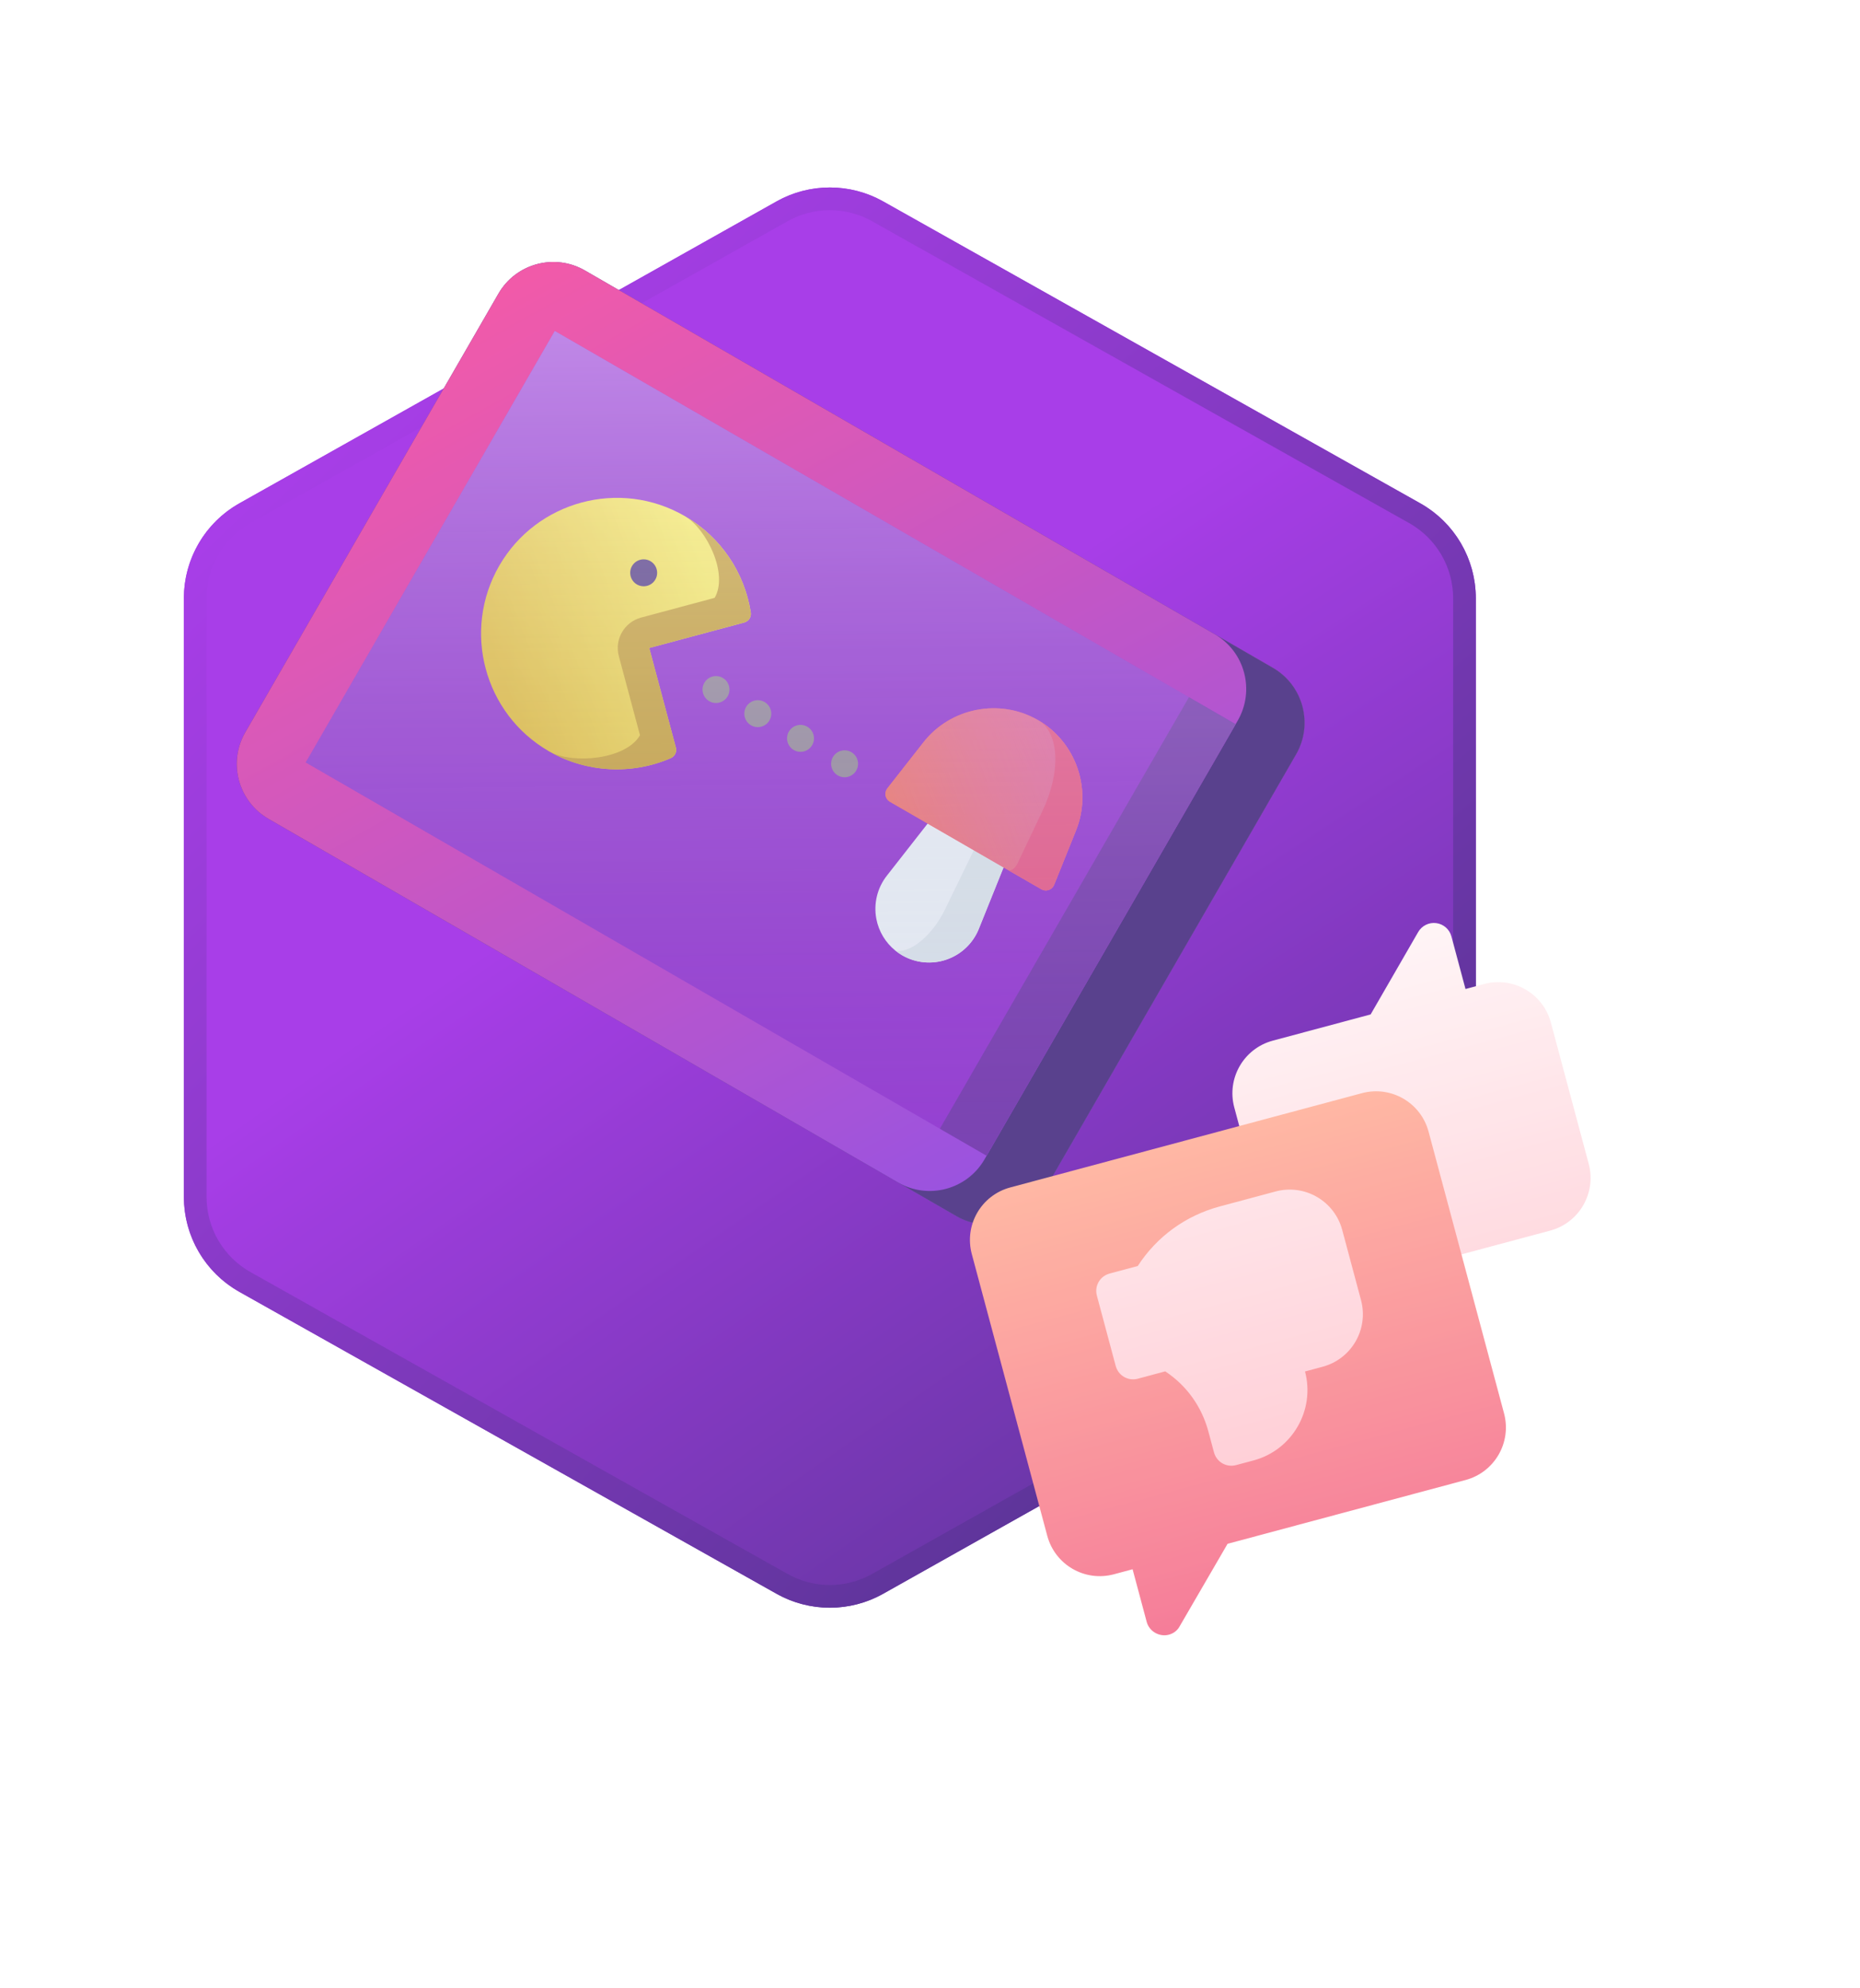 <svg width="205" height="219" viewBox="0 0 205 219" fill="none" xmlns="http://www.w3.org/2000/svg">
<g opacity="0.8">
<g filter="url(#filter0_d)">
<path d="M85.584 22.193C89.234 20.142 93.689 20.142 97.339 22.193L156.535 55.451C160.317 57.575 162.657 61.575 162.657 65.913V131.868C162.657 136.206 160.317 140.205 156.535 142.33L97.339 175.588C93.689 177.639 89.234 177.639 85.584 175.588L26.388 142.33C22.606 140.205 20.266 136.206 20.266 131.868V65.913C20.266 61.575 22.606 57.575 26.388 55.451L85.584 22.193Z" fill="url(#paint0_radial)"/>
<path d="M96.727 23.282L155.923 56.541C159.311 58.444 161.407 62.027 161.407 65.913V131.868C161.407 135.754 159.311 139.337 155.923 141.24L96.727 174.498C93.457 176.335 89.466 176.335 86.196 174.498L27 141.24C23.613 139.337 21.516 135.754 21.516 131.868V65.913C21.516 62.027 23.613 58.444 27 56.541L86.196 23.282C89.466 21.445 93.457 21.445 96.727 23.282Z" stroke="url(#paint1_radial)" stroke-width="2.5"/>
</g>
<g clip-path="url(#clip0)">
<path d="M142.852 83.105L114.945 131.442C113.023 134.771 108.75 135.915 105.418 133.992L29.585 90.21C26.254 88.286 25.108 84.014 27.03 80.685L54.938 32.348C56.86 29.019 61.134 27.873 64.465 29.796L140.298 73.579C143.629 75.502 144.774 79.776 142.852 83.105V83.105Z" fill="#301270"/>
<path d="M142.852 83.105L114.945 131.442C113.023 134.771 108.75 135.915 105.418 133.992L29.585 90.21C26.254 88.286 25.108 84.014 27.03 80.685L54.938 32.348C56.86 29.019 61.134 27.873 64.465 29.796L140.298 73.579C143.629 75.502 144.774 79.776 142.852 83.105V83.105Z" fill="url(#paint2_linear)"/>
<path d="M142.852 83.105L114.945 131.442C113.023 134.771 108.75 135.915 105.418 133.992L98.983 130.276C102.319 132.202 106.584 131.061 108.509 127.727L136.417 79.39C138.343 76.053 137.199 71.789 133.862 69.863L140.298 73.579C143.629 75.502 144.774 79.776 142.852 83.105V83.105Z" fill="#301270"/>
<path d="M61.143 36.46L136.188 79.787L108.74 127.329L33.695 84.002L61.143 36.46Z" fill="#7F0BCF"/>
<path opacity="0.8" d="M131.037 76.813L136.188 79.787L108.74 127.329L103.588 124.355L131.037 76.813Z" fill="#301270" fill-opacity="0.58"/>
<path d="M104.32 105.718C102.701 106.277 100.921 106.105 99.437 105.249C99.168 105.093 98.912 104.918 98.674 104.723C97.601 103.857 96.857 102.631 96.59 101.255C96.264 99.57 96.683 97.829 97.742 96.479L102.944 89.836C103.248 89.448 103.793 89.342 104.22 89.589L110.608 93.276C111.035 93.523 111.215 94.048 111.032 94.505L107.881 102.333C107.242 103.924 105.943 105.159 104.32 105.718Z" fill="#EEF6FF"/>
<path d="M107.881 102.333C107.242 103.924 105.943 105.158 104.32 105.718C102.701 106.277 100.921 106.105 99.437 105.249C99.168 105.093 98.912 104.918 98.674 104.723C99.377 104.882 100.267 104.6 101.197 103.914C102.336 103.076 103.416 101.716 104.159 100.184L107.821 92.651C108.034 92.211 108.034 91.79 107.819 91.666L110.608 93.276C111.035 93.523 111.215 94.048 111.032 94.505L107.881 102.333Z" fill="#DAE6EF"/>
<path d="M115.588 98.046C115.316 98.141 115.017 98.11 114.768 97.967L98.078 88.331C97.831 88.188 97.655 87.945 97.601 87.662C97.546 87.381 97.616 87.089 97.793 86.862L101.774 81.783C104.769 77.959 110.197 76.906 114.4 79.332C114.436 79.353 114.474 79.375 114.509 79.398C118.635 81.851 120.391 87.027 118.592 91.493L116.183 97.479C116.076 97.747 115.859 97.953 115.588 98.046V98.046Z" fill="#FF455C"/>
<path d="M115.588 98.046C115.316 98.141 115.017 98.11 114.768 97.967L98.078 88.331C97.831 88.188 97.655 87.945 97.601 87.662C97.546 87.381 97.616 87.089 97.793 86.862L101.774 81.783C104.769 77.959 110.197 76.906 114.4 79.332C114.436 79.353 114.474 79.375 114.509 79.398C118.635 81.851 120.391 87.027 118.592 91.493L116.183 97.479C116.076 97.747 115.859 97.953 115.588 98.046V98.046Z" fill="url(#paint3_linear)"/>
<path d="M115.588 98.046C115.316 98.141 115.017 98.11 114.768 97.967L111.095 95.846C111.234 95.926 111.428 95.896 111.628 95.76C111.827 95.626 112.012 95.401 112.136 95.143L114.89 89.356C116.931 85.068 116.761 80.826 114.509 79.398C118.635 81.851 120.391 87.027 118.592 91.494L116.183 97.479C116.076 97.747 115.859 97.953 115.588 98.046V98.046Z" fill="#E93772"/>
<path d="M73.928 83.526C69.64 85.386 64.674 85.125 60.613 82.831C60.571 82.809 60.532 82.786 60.492 82.764C53.353 78.642 50.898 69.475 55.023 62.329C59.148 55.185 68.315 52.725 75.455 56.847C75.493 56.869 75.529 56.89 75.566 56.914C79.432 59.187 82.046 63.03 82.747 67.471C82.826 67.972 82.515 68.451 82.025 68.583L71.555 71.391L74.491 82.362C74.618 82.835 74.378 83.331 73.928 83.526V83.526Z" fill="url(#paint4_linear)"/>
<path d="M73.928 83.526C69.64 85.386 64.674 85.125 60.614 82.831C63.197 84.202 68.989 83.683 70.536 81.003L68.204 72.286C67.709 70.438 68.806 68.538 70.654 68.042L78.768 65.865C80.294 63.222 77.901 58.369 75.566 56.913C79.432 59.187 82.046 63.03 82.747 67.471C82.826 67.972 82.515 68.451 82.025 68.582L71.555 71.39L74.491 82.361C74.618 82.835 74.378 83.331 73.928 83.526V83.526Z" fill="#C19311"/>
<path d="M70.201 64.392C70.911 64.802 71.818 64.559 72.228 63.85C72.638 63.14 72.394 62.233 71.684 61.823C70.974 61.413 70.066 61.656 69.656 62.365C69.247 63.074 69.49 63.982 70.201 64.392Z" fill="#301270"/>
<path d="M79.655 74.684C78.945 74.274 78.037 74.517 77.627 75.227C77.218 75.936 77.462 76.843 78.172 77.253C78.882 77.663 79.79 77.421 80.199 76.711C80.609 76.002 80.365 75.094 79.655 74.684Z" fill="#7F7289"/>
<path d="M84.262 77.34C83.552 76.93 82.644 77.173 82.234 77.882C81.825 78.592 82.068 79.499 82.779 79.909C83.489 80.319 84.397 80.076 84.806 79.367C85.216 78.658 84.972 77.75 84.262 77.34Z" fill="#7F7289"/>
<path d="M88.971 80.062C88.26 79.652 87.353 79.895 86.943 80.604C86.533 81.314 86.777 82.221 87.487 82.631C88.198 83.041 89.105 82.798 89.515 82.089C89.924 81.38 89.681 80.472 88.971 80.062Z" fill="#7F7289"/>
<path d="M93.828 82.863C93.118 82.453 92.21 82.696 91.8 83.405C91.391 84.115 91.634 85.022 92.344 85.432C93.055 85.842 93.962 85.599 94.372 84.89C94.782 84.18 94.538 83.273 93.828 82.863Z" fill="#7F7289"/>
<path d="M61.143 36.46L136.188 79.787L108.74 127.329L33.695 84.002L61.143 36.46Z" fill="url(#paint5_linear)"/>
</g>
<g clip-path="url(#clip1)">
<path d="M140.07 129.336L133.929 130.982C129.96 132.045 126.52 134.431 124.164 137.738L121.791 138.374C119.626 138.954 118.383 141.107 118.963 143.272L121.034 150.997C121.614 153.162 123.766 154.405 125.931 153.825L128.025 153.264C129.607 154.522 130.715 156.226 131.253 158.237L131.864 160.515C132.444 162.681 134.631 164.052 136.796 163.472L138.728 162.954C143.39 161.705 146.369 157.207 146.087 152.564L146.28 152.513C150.539 151.372 153.076 146.976 151.935 142.717L149.865 134.992C148.724 130.733 144.329 128.195 140.07 129.336ZM163.58 108.409L161.52 108.961L159.968 103.167C159.759 102.386 159.098 101.807 158.298 101.702C157.501 101.596 156.711 101.981 156.305 102.684L151.064 111.762L140.275 114.653C137.08 115.509 135.178 118.805 136.034 122L137.103 125.991C137.389 127.059 138.485 127.691 139.552 127.405L151.14 124.3C152.204 124.015 153.304 124.65 153.589 125.714L156.694 137.302C156.98 138.37 158.076 139.002 159.143 138.716L170.86 135.576C174.055 134.72 175.958 131.425 175.102 128.23L170.927 112.65C170.071 109.455 166.775 107.552 163.58 108.409Z" fill="url(#paint6_linear)"/>
<g filter="url(#filter1_d)">
<path d="M150.105 120.437L111.35 130.822C108.143 131.681 106.249 134.963 107.108 138.169L115.423 169.199C116.282 172.405 119.563 174.3 122.769 173.441L124.829 172.889L126.382 178.683C126.671 179.763 127.805 180.371 128.831 180.096C129.333 179.962 129.783 179.634 130.027 179.155L135.297 170.084L161.525 163.056C164.731 162.197 166.626 158.915 165.767 155.709L157.452 124.679C156.593 121.473 153.311 119.578 150.105 120.437ZM150.004 143.235C150.863 146.441 148.968 149.722 145.762 150.581L143.831 151.099C144.969 155.348 142.424 159.756 138.176 160.894L136.244 161.412C135.163 161.702 134.085 161.079 133.795 159.998L133.185 157.719C132.45 154.976 130.791 152.647 128.427 151.086L125.414 151.894C124.332 152.184 123.255 151.561 122.965 150.48L120.895 142.754C120.605 141.673 121.227 140.595 122.309 140.306L125.399 139.478C127.507 136.221 130.699 133.917 134.446 132.914L140.587 131.268C143.793 130.409 147.075 132.303 147.934 135.509L150.004 143.235Z" fill="url(#paint7_linear)"/>
</g>
</g>
</g>
<defs>
<filter id="filter0_d" x="0.266" y="0.655" width="182.392" height="196.472" filterUnits="userSpaceOnUse" color-interpolation-filters="sRGB">
<feFlood flood-opacity="0" result="BackgroundImageFix"/>
<feColorMatrix in="SourceAlpha" type="matrix" values="0 0 0 0 0 0 0 0 0 0 0 0 0 0 0 0 0 0 127 0"/>
<feOffset/>
<feGaussianBlur stdDeviation="10"/>
<feColorMatrix type="matrix" values="0 0 0 0 0.402 0 0 0 0 0 0 0 0 0 0.804 0 0 0 0.5 0"/>
<feBlend mode="normal" in2="BackgroundImageFix" result="effect1_dropShadow"/>
<feBlend mode="normal" in="SourceGraphic" in2="effect1_dropShadow" result="shape"/>
</filter>
<filter id="filter1_d" x="91.901" y="105.23" width="89.072" height="89.932" filterUnits="userSpaceOnUse" color-interpolation-filters="sRGB">
<feFlood flood-opacity="0" result="BackgroundImageFix"/>
<feColorMatrix in="SourceAlpha" type="matrix" values="0 0 0 0 0 0 0 0 0 0 0 0 0 0 0 0 0 0 127 0"/>
<feOffset/>
<feGaussianBlur stdDeviation="7.5"/>
<feColorMatrix type="matrix" values="0 0 0 0 1 0 0 0 0 0.517 0 0 0 0 0.517 0 0 0 0.5 0"/>
<feBlend mode="normal" in2="BackgroundImageFix" result="effect1_dropShadow"/>
<feBlend mode="normal" in="SourceGraphic" in2="effect1_dropShadow" result="shape"/>
</filter>
<radialGradient id="paint0_radial" cx="0" cy="0" r="1" gradientUnits="userSpaceOnUse" gradientTransform="translate(173.671 239.601) rotate(-123.936) scale(179.358 830.699)">
<stop offset="0.293" stop-color="#23006D"/>
<stop offset="1" stop-color="#920EE2"/>
</radialGradient>
<radialGradient id="paint1_radial" cx="0" cy="0" r="1" gradientUnits="userSpaceOnUse" gradientTransform="translate(142.063 178.89) rotate(-132.647) scale(169.242 783.846)">
<stop stop-color="#23006D"/>
<stop offset="1" stop-color="#920EE2"/>
</radialGradient>
<linearGradient id="paint2_linear" x1="146.339" y1="183.393" x2="52.202" y2="12.913" gradientUnits="userSpaceOnUse">
<stop stop-color="#4122FF"/>
<stop offset="1" stop-color="#FF3389"/>
</linearGradient>
<linearGradient id="paint3_linear" x1="97.74" y1="88.748" x2="120.984" y2="80.242" gradientUnits="userSpaceOnUse">
<stop stop-color="#F4584E"/>
<stop offset="1" stop-color="#D253BE" stop-opacity="0.6"/>
</linearGradient>
<linearGradient id="paint4_linear" x1="79.193" y1="63.02" x2="54.571" y2="72.677" gradientUnits="userSpaceOnUse">
<stop offset="0.039" stop-color="#FFF148"/>
<stop offset="1" stop-color="#E2B513"/>
</linearGradient>
<linearGradient id="paint5_linear" x1="92.093" y1="34.12" x2="93.316" y2="153.884" gradientUnits="userSpaceOnUse">
<stop stop-color="white" stop-opacity="0.4"/>
<stop offset="1" stop-color="#231A53" stop-opacity="0"/>
</linearGradient>
<linearGradient id="paint6_linear" x1="153.277" y1="159.056" x2="139.235" y2="106.652" gradientUnits="userSpaceOnUse">
<stop stop-color="#FFC2CC"/>
<stop offset="1" stop-color="#FFF2F4"/>
</linearGradient>
<linearGradient id="paint7_linear" x1="144.217" y1="175.974" x2="130.727" y2="125.63" gradientUnits="userSpaceOnUse">
<stop stop-color="#F35C80"/>
<stop offset="1" stop-color="#FFA68D"/>
</linearGradient>
<clipPath id="clip0">
<rect width="101.713" height="69.928" fill="white" transform="translate(58.28 26.217) rotate(30)"/>
</clipPath>
<clipPath id="clip1">
<rect width="111.521" height="115.057" fill="white" transform="translate(67.311 107.429) rotate(-15)"/>
</clipPath>
</defs>
</svg>
